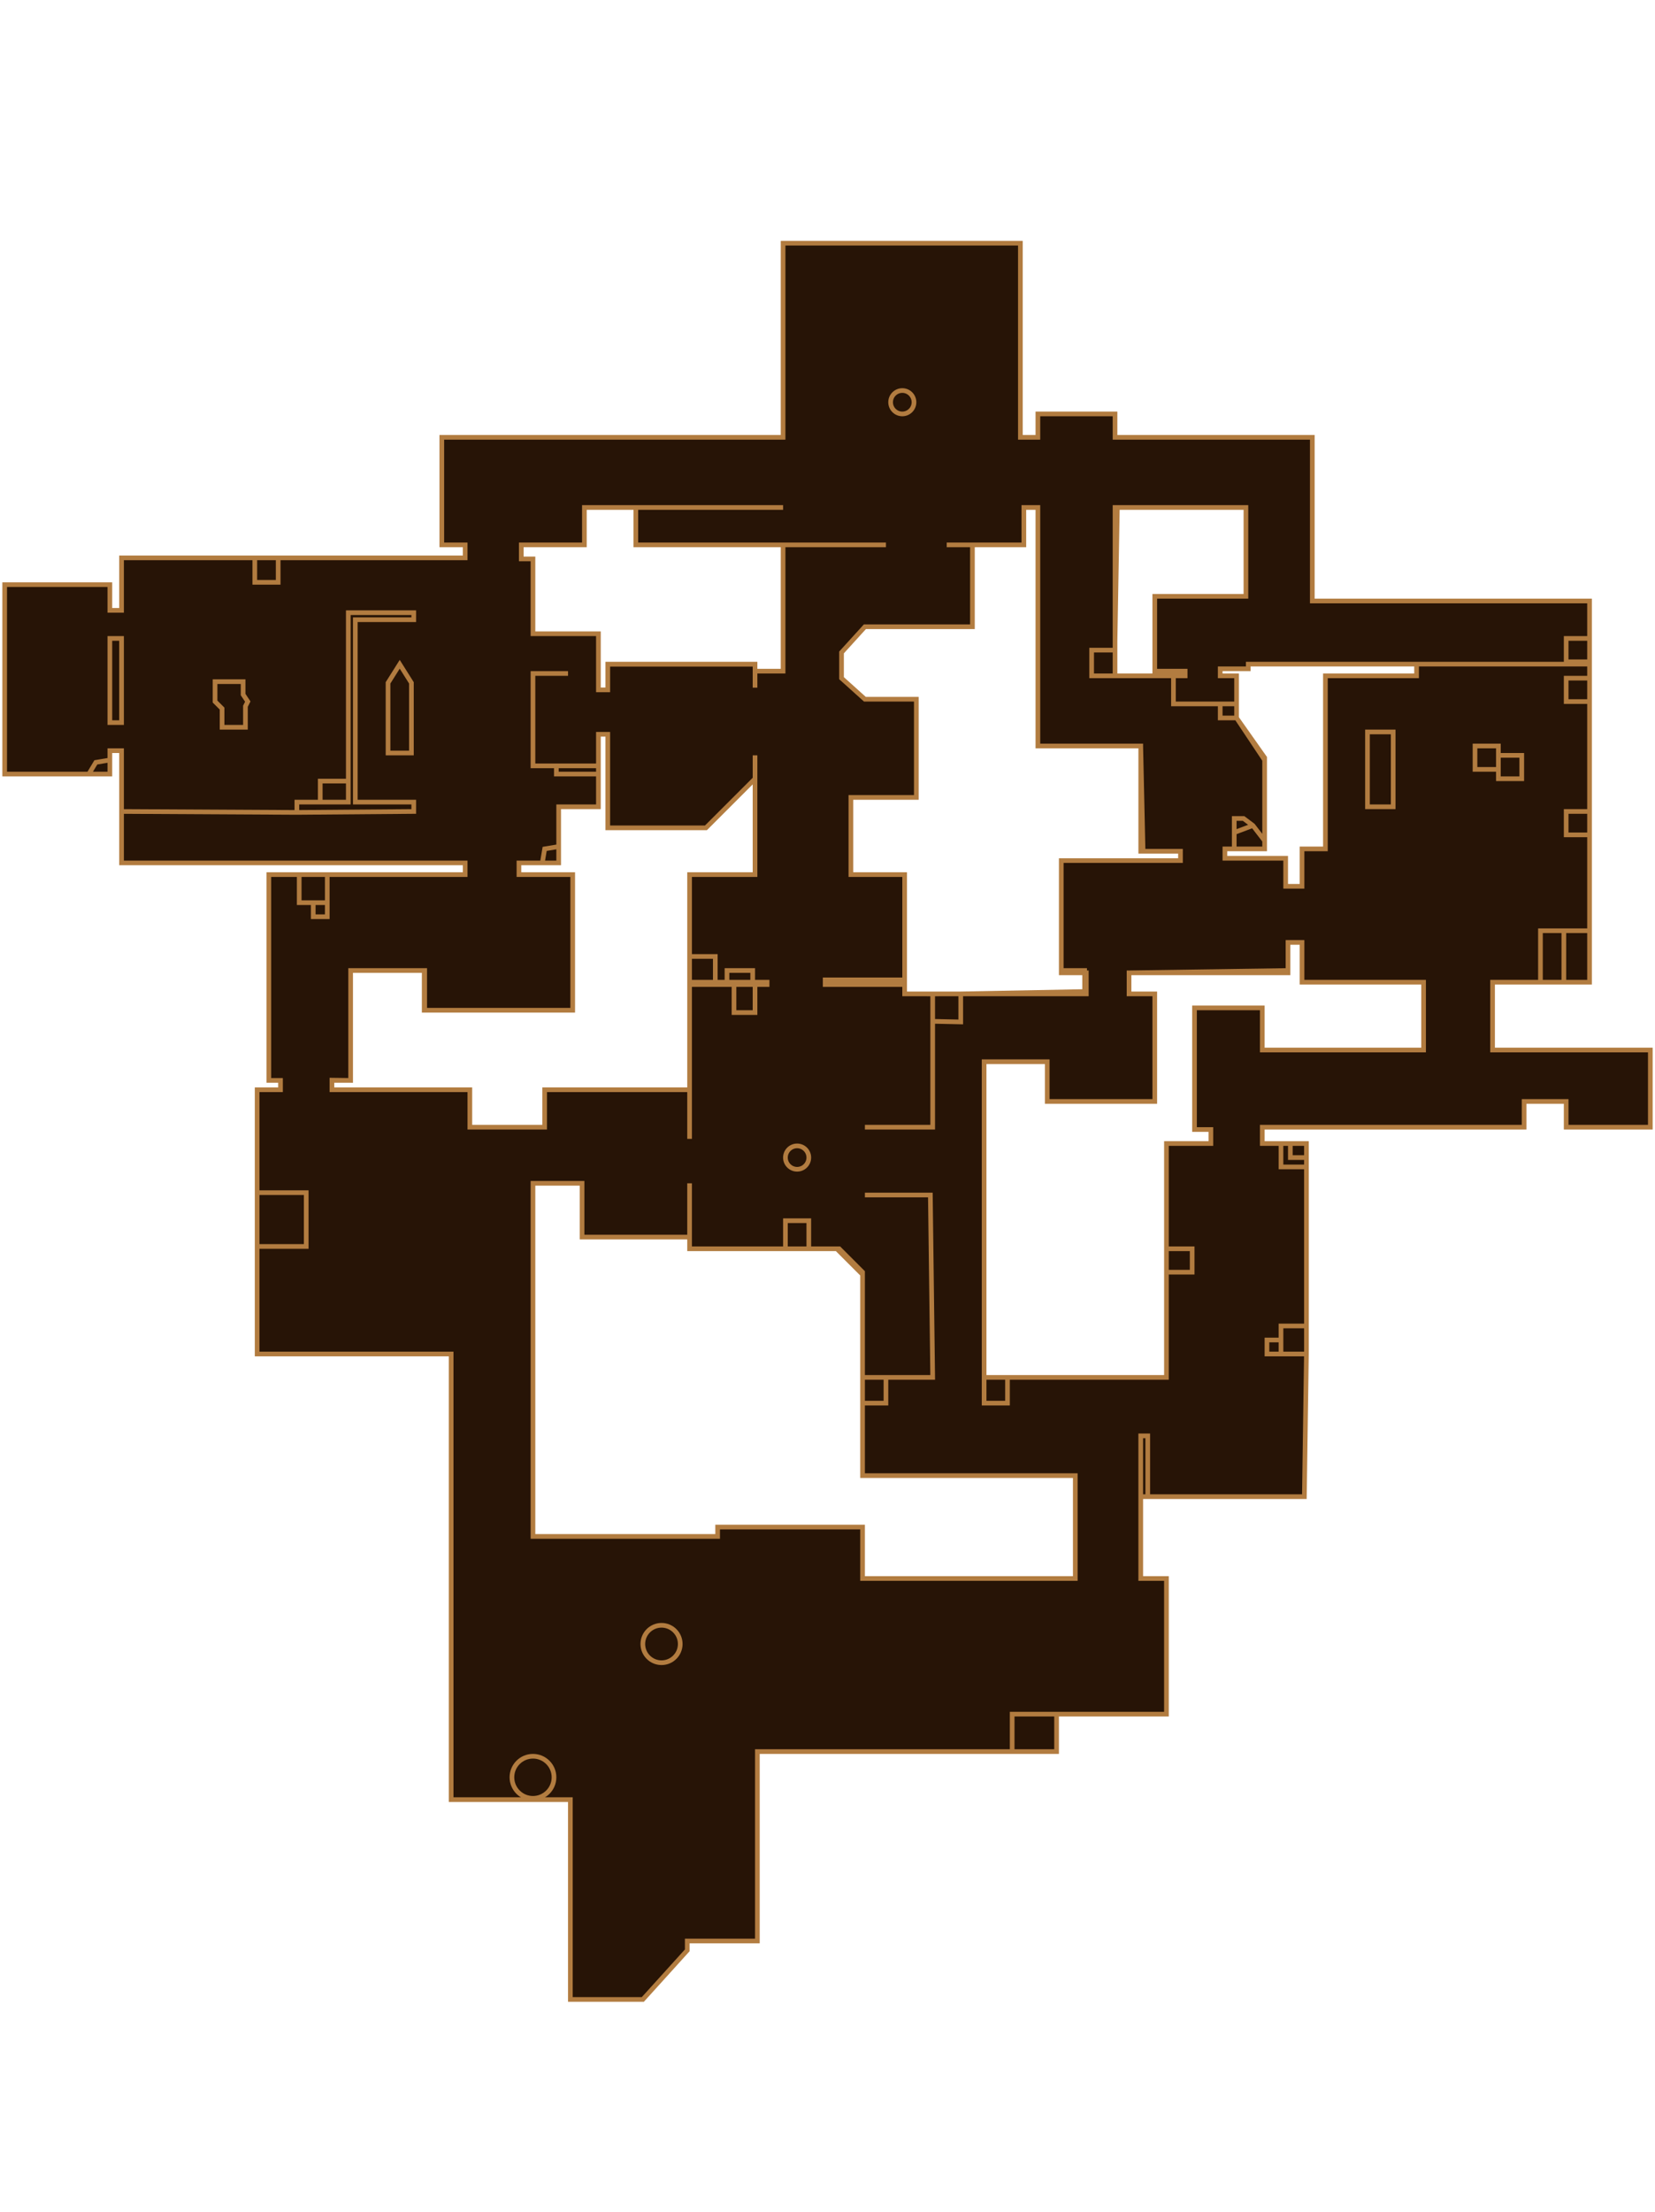 <svg width="354" height="473" viewBox="0 0 354 473" fill="none" xmlns="http://www.w3.org/2000/svg">
<path fill-rule="evenodd" clip-rule="evenodd" d="M60 231V233H55V255V266.5V289.5H96.5V384.774H122V427.5H137.5L147 417V415H162V374.5H216.5H226V366.5H249.5V337.5H244V320H245.5H279L279.442 289.5V283.5V249.5V247.5V244.5H276H274H270V241H326V235.5H335V241H353V224.5H319.256V210H329.5H334.5H340V199V178.5V173.5V150V145V142V141.5V136.5V128.5H280.699V93.5H238.5V88.5H222V93.5H218.257V52H167.5V93.5H94.5V116.5H99.5V119.271H59.5H54.5H26V130.5H23.5V125H1V165.5H19H23.5V162.5V160.5H26V171.5V173.5V184.5H99.5V187H70H64H57.5V231H60ZM238.5 108.5V144.5H253.5V143.5H247V127.5H266.5V108.5H238.5ZM278.5 181.5V189.5H275V183.5H262V181.5H270.5V162.5L264.5 153.5V144.5H261V143H267V142H303V144.5H283.5V181.5H278.5ZM71 230.945L71 233H100.5V241H116.5V233H147.5V210.5H164.081V210H147.5V187H161.5V166.5L151 177H130V157H128V172.5H119.5V184.5H111V187H122.5L122.5 216H90.844V207.5H75V231L71 230.945ZM114 253V328.5H153.5V326.5H184.5V337.5H230V315.5H184.5V272.5L179 267H147.5V264.5H124.5V253H114ZM210.5 294.5V227H224V235.5H247V212.5H241.5V208H275.5V201.5H278.5V210H304.5V224.5H270V215.5H255.5V241.5H259V244.5H249.5V294.5H210.5ZM193.5 210.5H176.5V209.5H193.5V187H182V170.5H196V149.5H185L180 145V139.5L185 134H208V116.5H219V108.5H222V159.5H244V182H252.5V184H227V208H232.361V212.5H193.5V210.5ZM125 116.5V108.5H136V116.5H167.5V143.5H161.5V142H130V147.5H128V135.5H114V119.5H111.5V116.5H125Z" fill="#271406"/>
<path d="M60 233V233.5H60.5V233H60ZM60 231H60.5V230.5H60V231ZM55 233V232.5H54.5V233H55ZM55 289.5H54.5V290H55V289.5ZM96.5 289.5H97V289H96.5V289.5ZM96.5 384.774H96V385.274H96.5V384.774ZM122 384.774H122.5V384.274H122V384.774ZM122 427.5H121.5V428H122V427.5ZM137.5 427.5V428H137.722L137.871 427.835L137.5 427.5ZM147 417L147.371 417.335L147.5 417.193V417H147ZM147 415V414.5H146.5V415H147ZM162 415V415.5H162.5V415H162ZM162 374.5V374H161.5V374.5H162ZM226 374.5V375H226.5V374.5H226ZM226 366.5V366H225.5V366.5H226ZM249.5 366.5V367H250V366.5H249.5ZM249.5 337.5H250V337H249.5V337.5ZM244 337.5H243.5V338H244V337.5ZM244 320V319.5H243.5V320H244ZM279 320V320.5H279.493L279.5 320.007L279 320ZM279.442 289.5L279.942 289.507V289.5H279.442ZM279.442 244.5H279.942V244H279.442V244.5ZM270 244.5H269.5V245H270V244.5ZM270 241V240.5H269.5V241H270ZM326 241V241.5H326.5V241H326ZM326 235.5V235H325.5V235.5H326ZM335 235.5H335.5V235H335V235.5ZM335 241H334.5V241.5H335V241ZM353 241V241.5H353.5V241H353ZM353 224.5H353.5V224H353V224.5ZM319.256 224.5H318.756V225H319.256V224.5ZM319.256 210V209.5H318.756V210H319.256ZM340 210V210.5H340.5V210H340ZM340 128.5H340.5V128H340V128.5ZM280.699 128.5H280.199V129H280.699V128.5ZM280.699 93.5H281.199V93H280.699V93.5ZM238.5 93.5H238V94H238.5V93.5ZM238.5 88.5H239V88H238.5V88.5ZM222 88.5V88H221.5V88.5H222ZM222 93.5V94H222.5V93.5H222ZM218.257 93.5H217.757V94H218.257V93.5ZM218.257 52H218.757V51.5H218.257V52ZM167.5 52V51.5H167V52H167.5ZM167.5 93.5V94H168V93.5H167.5ZM94.5 93.5V93H94V93.5H94.5ZM94.5 116.5H94V117H94.5V116.5ZM99.5 116.5H100V116H99.5V116.5ZM99.5 119.271V119.771H100V119.271H99.5ZM26 119.271V118.771H25.5V119.271H26ZM26 130.5V131H26.5V130.5H26ZM23.5 130.5H23V131H23.5V130.5ZM23.5 125H24V124.5H23.5V125ZM1 125V124.5H0.5V125H1ZM1 165.5H0.5V166H1V165.5ZM23.5 165.5V166H24V165.5H23.5ZM23.5 160.5V160H23V160.5H23.5ZM26 160.5H26.5V160H26V160.5ZM26 184.5H25.5V185H26V184.5ZM99.5 184.5H100V184H99.5V184.5ZM99.5 187V187.5H100V187H99.5ZM57.5 187V186.5H57V187H57.5ZM57.5 231H57V231.5H57.5V231ZM238.5 144.5H238V145H238.5V144.5ZM238.5 108.5V108H238V108.5H238.5ZM253.5 144.5V145H254V144.5H253.5ZM253.5 143.5H254V143H253.5V143.5ZM247 143.5H246.5V144H247V143.5ZM247 127.5V127H246.5V127.5H247ZM266.5 127.5V128H267V127.5H266.5ZM266.5 108.5H267V108H266.5V108.5ZM278.5 189.5V190H279V189.5H278.5ZM278.5 181.5V181H278V181.5H278.5ZM275 189.5H274.5V190H275V189.5ZM275 183.5H275.5V183H275V183.5ZM262 183.5H261.5V184H262V183.5ZM262 181.5V181H261.5V181.5H262ZM270.5 181.5V182H271V181.5H270.5ZM270.5 162.5H271V162.349L270.916 162.223L270.5 162.5ZM264.5 153.5H264V153.651L264.084 153.777L264.5 153.5ZM264.5 144.5H265V144H264.5V144.5ZM261 144.5H260.5V145H261V144.5ZM261 143V142.5H260.5V143H261ZM267 143V143.5H267.5V143H267ZM267 142V141.5H266.5V142H267ZM303 142H303.5V141.5H303V142ZM303 144.5V145H303.5V144.5H303ZM283.5 144.5V144H283V144.5H283.5ZM283.5 181.5V182H284V181.5H283.5ZM71 233L70.5 233L70.5 233.5H71V233ZM71 230.945L71.007 230.445L70.5 230.438L70.5 230.945L71 230.945ZM100.5 233H101V232.5H100.5V233ZM100.5 241H100V241.5H100.5V241ZM116.5 241V241.5H117V241H116.5ZM116.5 233V232.5H116V233H116.5ZM147.5 233V233.5H148V233H147.5ZM147.5 210.5V210H147V210.5H147.5ZM164.081 210.5V211H164.581V210.5H164.081ZM164.081 210H164.581V209.5H164.081V210ZM147.5 210H147V210.5H147.5V210ZM147.5 187V186.5H147V187H147.5ZM161.5 187V187.5H162V187H161.5ZM161.5 166.5H162V165.293L161.146 166.146L161.5 166.5ZM151 177V177.5H151.207L151.354 177.354L151 177ZM130 177H129.5V177.5H130V177ZM130 157H130.5V156.5H130V157ZM128 157V156.5H127.5V157H128ZM128 172.5V173H128.5V172.5H128ZM119.5 172.5V172H119V172.5H119.5ZM119.5 184.5V185H120V184.5H119.5ZM111 184.5V184H110.5V184.5H111ZM111 187H110.5V187.5H111V187ZM122.5 187L123 187L123 186.5H122.5V187ZM122.5 216V216.5H123L123 216L122.5 216ZM90.844 216H90.344V216.5H90.844V216ZM90.844 207.5H91.344V207H90.844V207.5ZM75 207.5V207H74.5V207.5H75ZM75 231L74.993 231.5L75.5 231.507V231H75ZM114 328.5H113.5V329H114V328.5ZM114 253V252.5H113.5V253H114ZM153.5 328.5V329H154V328.5H153.5ZM153.5 326.5V326H153V326.5H153.5ZM184.5 326.5H185V326H184.5V326.5ZM184.5 337.5H184V338H184.5V337.5ZM230 337.5V338H230.5V337.5H230ZM230 315.5H230.5V315H230V315.5ZM184.5 315.5H184V316H184.5V315.5ZM184.5 272.5H185V272.293L184.854 272.146L184.5 272.5ZM179 267L179.354 266.646L179.207 266.5H179V267ZM147.5 267H147V267.5H147.5V267ZM147.5 264.5H148V264H147.5V264.5ZM124.5 264.5H124V265H124.5V264.5ZM124.5 253H125V252.5H124.5V253ZM210.5 227V226.5H210V227H210.5ZM210.5 294.5H210V295H210.5V294.5ZM224 227H224.5V226.5H224V227ZM224 235.5H223.5V236H224V235.5ZM247 235.5V236H247.5V235.5H247ZM247 212.5H247.5V212H247V212.5ZM241.5 212.5H241V213H241.5V212.5ZM241.5 208V207.5H241V208H241.5ZM275.5 208V208.5H276V208H275.5ZM275.5 201.5V201H275V201.5H275.5ZM278.5 201.5H279V201H278.5V201.5ZM278.5 210H278V210.5H278.5V210ZM304.5 210H305V209.5H304.5V210ZM304.5 224.5V225H305V224.5H304.5ZM270 224.5H269.5V225H270V224.5ZM270 215.5H270.5V215H270V215.5ZM255.5 215.5V215H255V215.5H255.5ZM255.5 241.5H255V242H255.5V241.5ZM259 241.5H259.5V241H259V241.5ZM259 244.5V245H259.5V244.5H259ZM249.5 244.5V244H249V244.5H249.5ZM249.5 294.5V295H250V294.5H249.5ZM176.5 210.5H176V211H176.5V210.5ZM193.5 210.5H194V210H193.5V210.5ZM176.5 209.5V209H176V209.5H176.5ZM193.5 209.5V210H194V209.5H193.5ZM193.5 187H194V186.5H193.5V187ZM182 187H181.5V187.5H182V187ZM182 170.5V170H181.5V170.5H182ZM196 170.5V171H196.5V170.5H196ZM196 149.5H196.5V149H196V149.5ZM185 149.5L184.666 149.872L184.808 150H185V149.5ZM180 145H179.5V145.223L179.666 145.372L180 145ZM180 139.5L179.63 139.164L179.5 139.307V139.5H180ZM185 134V133.5H184.779L184.63 133.664L185 134ZM208 134V134.5H208.5V134H208ZM208 116.5V116H207.5V116.5H208ZM219 116.5V117H219.5V116.5H219ZM219 108.5V108H218.5V108.5H219ZM222 108.5H222.5V108H222V108.5ZM222 159.5H221.5V160H222V159.5ZM244 159.5H244.5V159H244V159.5ZM244 182H243.5V182.5H244V182ZM252.5 182H253V181.5H252.5V182ZM252.5 184V184.5H253V184H252.5ZM227 184V183.5H226.5V184H227ZM227 208H226.5V208.5H227V208ZM232.361 208H232.861V207.5H232.361V208ZM232.361 212.5V213H232.861V212.5H232.361ZM193.5 212.5H193V213H193.5V212.5ZM125 108.5V108H124.5V108.5H125ZM125 116.5V117H125.5V116.5H125ZM136 108.5H136.5V108H136V108.5ZM136 116.5H135.5V117H136V116.5ZM167.5 116.5H168V116H167.5V116.5ZM167.5 143.5V144H168V143.5H167.5ZM161.5 143.5H161V144H161.5V143.5ZM161.5 142H162V141.5H161.5V142ZM130 142V141.5H129.5V142H130ZM130 147.5V148H130.5V147.5H130ZM128 147.5H127.5V148H128V147.5ZM128 135.5H128.5V135H128V135.5ZM114 135.5H113.5V136H114V135.5ZM114 119.5H114.5V119H114V119.5ZM111.5 119.5H111V120H111.5V119.5ZM111.5 116.5V116H111V116.5H111.5ZM184.5 337.5H184V338H184.5V337.5ZM184.5 326.5H185V326H184.5V326.5ZM153.5 326.5V326H153V326.5H153.5ZM153.5 328.5V329H154V328.5H153.5ZM114 328.5H113.5V329H114V328.5ZM114 253V252.5H113.5V253H114ZM124.5 253H125V252.5H124.5V253ZM124.5 264.5H124V265H124.5V264.5ZM179.5 267L179.854 266.646L179.707 266.5H179.5V267ZM184.5 272H185V271.793L184.854 271.646L184.5 272ZM184.5 315.5H184V316H184.5V315.5ZM230 315.5H230.5V315H230V315.5ZM230 337.5V338H230.5V337.5H230ZM244 307V306.5H243.5V307H244ZM245.5 307H246V306.5H245.5V307ZM65.5 255H66V254.5H65.5V255ZM65.5 266.5V267H66V266.5H65.5ZM147.5 267H147V267.5H147.5V267ZM168 261V260.5H167.5V261H168ZM173 261H173.5V260.5H173V261ZM199.5 294.5V295H200.006L200 294.494L199.5 294.5ZM199 255.5L199.5 255.494L199.494 255H199V255.5ZM199.5 241V241.5H200V241H199.5ZM232 212L232.009 212.5L232.5 212.491V212H232ZM232 207.5H232.5V207H232V207.5ZM227 207.5H226.5V208H227V207.5ZM227 184V183.5H226.5V184H227ZM252.5 184V184.5H253V184H252.5ZM252.5 182H253V181.5H252.5V182ZM244.5 182L244 182.011L244.011 182.5H244.5V182ZM244 159.5L244.5 159.489L244.489 159H244V159.5ZM222 159.5H221.5V160H222V159.5ZM222 108.5H222.5V108H222V108.5ZM219 108.5V108H218.5V108.5H219ZM219 116.5V117H219.5V116.5H219ZM208 134V134.5H208.5V134H208ZM185 134V133.5H184.779L184.63 133.664L185 134ZM180 139.5L179.63 139.164L179.5 139.307V139.5H180ZM180 145H179.5V145.223L179.666 145.372L180 145ZM185 149.5L184.666 149.872L184.808 150H185V149.5ZM196 149.5H196.5V149H196V149.5ZM196 170.5V171H196.5V170.5H196ZM182 170.5V170H181.5V170.5H182ZM182 187H181.5V187.5H182V187ZM193.5 187H194V186.5H193.5V187ZM193.5 209.5V210H194V209.5H193.5ZM176.5 209.5V209H176V209.5H176.5ZM176.5 210.5H176V211H176.5V210.5ZM193.5 210.5H194V210H193.5V210.5ZM193.5 212.5H193V212.999L193.499 213L193.5 212.5ZM136 116.5H135.5V117H136V116.5ZM125 108.5V108H124.5V108.5H125ZM125 116.5V117H125.5V116.5H125ZM111.5 116.5V116H111V116.5H111.5ZM111.5 119.5H111V120H111.5V119.5ZM114 119.5H114.5V119H114V119.5ZM114 135.5H113.5V136H114V135.5ZM128 135.5H128.5V135H128V135.5ZM128 147.5H127.5V148H128V147.5ZM130 147.5V148H130.5V147.5H130ZM130 142.028V141.528H129.5V142.028H130ZM161.5 142.028H162V141.528H161.5V142.028ZM114 144V143.5H113.5V144H114ZM114 163.75H113.5V164.25H114V163.75ZM128 157V156.5H127.5V157H128ZM130 157H130.5V156.5H130V157ZM130 177H129.5V177.5H130V177ZM151 177V177.5H151.207L151.354 177.354L151 177ZM161.5 187V187.5H162V187H161.5ZM147.5 187V186.5H147V187H147.5ZM147.5 233H148V232.5H147.5V233ZM116.5 233V232.5H116V233H116.5ZM116.5 241V241.5H117V241H116.5ZM100.5 241H100V241.5H100.5V241ZM100.5 233H101V232.5H100.5V233ZM71 233H70.5V233.5H71V233ZM71 231V230.5H70.5V231H71ZM75 231V231.5H75.5V231H75ZM75 207.5V207H74.5V207.5H75ZM90.735 207.5H91.235V207H90.735V207.5ZM90.735 216H90.235V216.5H90.735V216ZM122.5 216V216.5H123V216H122.5ZM122.5 187H123V186.5H122.5V187ZM111 187H110.5V187.5H111V187ZM111 184.5V184H110.5V184.5H111ZM119.5 172.5V172H119V172.5H119.5ZM128 172.5V173H128.5V172.5H128ZM249.5 244.5V244H249V244.5H249.5ZM259 244.5V245H259.5V244.5H259ZM259 241.5H259.5V241H259V241.5ZM255.5 241.5H255V242H255.5V241.5ZM255.5 215.5V215H255V215.5H255.5ZM270 215.5H270.5V215H270V215.5ZM304.5 224.5V225H305V224.5H304.5ZM304.5 210H305V209.5H304.5V210ZM278.5 210H278V210.5H278.5V210ZM278.5 201.5H279V201H278.5V201.5ZM275.5 201.5V201H275V201.5H275.5ZM275.5 207.5L275.507 208L276 207.993V207.5H275.5ZM241.5 208L241.493 207.5L241 207.507V208H241.5ZM241.5 212.5H241V213H241.5V212.5ZM247 212.5H247.5V212H247V212.5ZM247 235.5V236H247.5V235.5H247ZM224 235.5H223.5V236H224V235.5ZM224 227H224.5V226.5H224V227ZM210.5 227V226.5H210V227H210.5ZM26 136.5H26.5V136H26V136.5ZM23.5 136.5V136H23V136.5H23.5ZM23.5 154.5H23V155H23.5V154.5ZM26 154.5V155H26.5V154.5H26ZM46 145.74V145.24H45.5V145.74H46ZM52 145.74H52.5V145.24H52V145.74ZM52.5 151L52.053 150.776L52 150.882V151H52.5ZM52.5 155.5V156H53V155.5H52.5ZM47.5 155.5H47V156H47.5V155.5ZM47.5 151.5H48V151.293L47.854 151.146L47.5 151.5ZM46 150H45.5V150.207L45.646 150.354L46 150ZM88.5 171.5H89V171H88.5V171.5ZM88.5 173.5L88.504 174L89 173.996V173.5H88.5ZM76 132.5V132H75.5V132.5H76ZM88.5 132.5V133H89V132.5H88.5ZM76 171.5H75.5V172H76V171.5ZM88 161V161.5H88.5V161H88ZM88 146H88.5V145.856L88.423 145.734L88 146ZM85.5 142.028L85.923 141.762L85.5 141.09L85.077 141.762L85.5 142.028ZM83 146L82.577 145.734L82.5 145.856V146H83ZM83 161H82.5V161.5H83V161ZM119 165.5H118.5V166H119V165.5ZM64 193H63.5V193.5H64V193ZM70 196V196.5H70.5V196H70ZM189.5 300V300.5H190V300H189.5ZM210.5 300H210V300.5H210.5V300ZM215.5 300V300.5H216V300H215.5ZM249.5 294.5V295H250V294.5H249.5ZM274 283.5V283H273.5V283.5H274ZM216.5 366.5V366H216V366.5H216.5ZM335 145V144.5H334.5V145H335ZM335 150H334.5V150.5H335V150ZM335 136.5V136H334.5V136.5H335ZM335 141.5H334.5V142H335V141.5ZM335 173.5V173H334.5V173.5H335ZM335 178.5H334.5V179H335V178.5ZM329.5 199V198.5H329V199H329.5ZM315.5 159.5V159H315V159.5H315.5ZM315.5 164.5H315V165H315.5V164.5ZM320.5 159.5H321V159H320.5V159.5ZM325.5 161.5H326V161H325.5V161.5ZM325.5 166.5V167H326V166.5H325.5ZM320.5 166.5H320V167H320.5V166.5ZM292.5 156.5V156H292V156.5H292.5ZM298 156.5H298.5V156H298V156.5ZM298 172.5V173H298.5V172.5H298ZM292.5 172.5H292V173H292.5V172.5ZM205.5 218.5L205.489 219L206 219.011V218.5H205.5ZM251 150.5H250.5V151H251V150.5ZM261 153.5H260.5V154H261V153.5ZM119.5 184.5V185H120V184.5H119.5ZM116.5 181.5L116.418 181.007L116.066 181.066L116.007 181.418L116.5 181.5ZM20.5 163L20.418 162.507L20.19 162.545L20.071 162.743L20.5 163ZM268 176.5L268.396 176.195L268.355 176.141L268.3 176.1L268 176.5ZM264 175V174.5H263.5V175H264ZM266 175L266.3 174.6L266.167 174.5H266V175ZM275 189.5H274.5V190H275V189.5ZM275 183.5H275.5V183H275V183.5ZM262 183.5H261.5V184H262V183.5ZM262 181.5V181H261.5V181.5H262ZM270.5 181.5V182H271V181.5H270.5ZM270.5 162H271V161.841L270.908 161.712L270.5 162ZM264.5 144.5H265V144H264.5V144.5ZM261 144.5H260.5V145H261V144.5ZM261 143V142.5H260.5V143H261ZM267 143V143.5H267.5V143H267ZM267 142V141.5H266.5V142H267ZM303 144.5V145H303.5V144.5H303ZM283.5 144.5V144H283V144.5H283.5ZM283.5 181.5V182H284V181.5H283.5ZM278.5 181.5V181H278V181.5H278.5ZM278.5 189.5V190H279V189.5H278.5ZM253.5 144.5V145H254V144.5H253.5ZM239 108.5V108H238.509L238.5 108.491L239 108.5ZM266.5 108.5H267V108H266.5V108.5ZM266.5 127.5V128H267V127.5H266.5ZM247 127.5V127H246.5V127.5H247ZM247 143.5H246.5V144H247V143.5ZM253.5 143.5H254V143H253.5V143.5ZM255 267H255.5V266.5H255V267ZM255 272V272.5H255.5V272H255ZM270 224.5H269.5V225H270V224.5ZM153 204.5H153.5V204H153V204.5ZM153 210.5H152.5V211H153V210.5ZM155.5 207.5V207H155V207.5H155.5ZM161 207.5H161.5V207H161V207.5ZM161.5 216.5V217H162V216.5H161.5ZM157 216.5H156.5V217H157V216.5ZM167.5 143.5V144H168V143.5H167.5ZM54.5 124.5H54V125H54.5V124.5ZM59.5 124.5V125H60V124.5H59.5ZM74.5 171.5V172H75V171.5H74.5ZM68.5 167V166.5H68V167H68.5ZM74.5 131V130.5H74V131H74.5ZM63.5 171.5V171H63V171.5H63.5ZM63.5 173.7L63.497 174.2L63.504 174.2L63.5 173.7ZM52 148.5H51.5V148.651L51.584 148.777L52 148.5ZM53 150L53.447 150.224L53.577 149.964L53.416 149.723L53 150ZM67 196H66.5V196.5H67V196ZM271 289.5H270.5V290H271V289.5ZM271 286.5V286H270.5V286.5H271ZM274 249.5H273.5V250H274V249.5ZM276 247.5H275.5V248H276V247.5ZM233.5 139V138.5H233V139H233.5ZM233.5 144.5H233V145H233.5V144.5ZM88.5 131H89V130.5H88.5V131ZM60.5 233V231H59.5V233H60.5ZM55 233.5H60V232.5H55V233.5ZM55.5 255V233H54.5V255H55.5ZM55.5 266.5V255H54.5V266.5H55.5ZM55.5 289.5V266.5H54.5V289.5H55.5ZM96.5 289H55V290H96.5V289ZM97 384.774V289.5H96V384.774H97ZM122 384.274H96.5V385.274H122V384.274ZM122.5 427.5V384.774H121.5V427.5H122.5ZM137.5 427H122V428H137.5V427ZM146.629 416.665L137.129 427.165L137.871 427.835L147.371 417.335L146.629 416.665ZM146.5 415V417H147.5V415H146.5ZM162 414.5H147V415.5H162V414.5ZM161.5 374.5V415H162.5V374.5H161.5ZM216.5 374H162V375H216.5V374ZM226 374H216.5V375H226V374ZM225.5 366.5V374.5H226.5V366.5H225.5ZM249.5 366H226V367H249.5V366ZM249 337.5V366.5H250V337.5H249ZM244 338H249.5V337H244V338ZM243.5 320V337.5H244.5V320H243.5ZM245.5 319.5H244V320.5H245.5V319.5ZM279 319.5H245.5V320.5H279V319.5ZM278.942 289.493L278.5 319.993L279.5 320.007L279.942 289.507L278.942 289.493ZM278.942 283.5V289.5H279.942V283.5H278.942ZM278.942 249.5V283.5H279.942V249.5H278.942ZM278.942 247.5V249.5H279.942V247.5H278.942ZM278.942 244.5V247.5H279.942V244.5H278.942ZM276 245H279.442V244H276V245ZM274 245H276V244H274V245ZM270 245H274V244H270V245ZM269.5 241V244.5H270.5V241H269.5ZM326 240.5H270V241.5H326V240.5ZM325.5 235.5V241H326.5V235.5H325.5ZM335 235H326V236H335V235ZM335.5 241V235.5H334.5V241H335.5ZM353 240.5H335V241.5H353V240.5ZM352.5 224.5V241H353.5V224.5H352.5ZM319.256 225H353V224H319.256V225ZM318.756 210V224.5H319.756V210H318.756ZM329.5 209.5H319.256V210.5H329.5V209.5ZM334.5 209.5H329.5V210.5H334.5V209.5ZM340 209.5H334.5V210.5H340V209.5ZM339.5 199V210H340.5V199H339.5ZM339.5 178.5V199H340.5V178.5H339.5ZM339.5 173.5V178.5H340.5V173.5H339.5ZM339.5 150V173.5H340.5V150H339.5ZM339.5 145V150H340.5V145H339.5ZM339.5 142V145H340.5V142H339.5ZM339.5 141.5V142H340.5V141.5H339.5ZM339.5 136.5V141.5H340.5V136.5H339.5ZM339.5 128.5V136.5H340.5V128.5H339.5ZM280.699 129H340V128H280.699V129ZM280.199 93.5V128.5H281.199V93.5H280.199ZM238.5 94H280.699V93H238.5V94ZM238 88.5V93.5H239V88.5H238ZM222 89H238.5V88H222V89ZM222.5 93.5V88.5H221.5V93.5H222.5ZM218.257 94H222V93H218.257V94ZM217.757 52V93.5H218.757V52H217.757ZM167.5 52.5H218.257V51.5H167.5V52.5ZM168 93.5V52H167V93.5H168ZM94.5 94H167.5V93H94.5V94ZM95 116.5V93.5H94V116.5H95ZM99.5 116H94.5V117H99.5V116ZM100 119.271V116.5H99V119.271H100ZM59.5 119.771H99.5V118.771H59.5V119.771ZM54.5 119.771H59.5V118.771H54.5V119.771ZM26 119.771H54.5V118.771H26V119.771ZM26.5 130.5V119.271H25.5V130.5H26.5ZM23.5 131H26V130H23.5V131ZM23 125V130.5H24V125H23ZM1 125.5H23.5V124.5H1V125.5ZM1.5 165.5V125H0.5V165.5H1.5ZM19 165H1V166H19V165ZM23.5 165H19V166H23.5V165ZM23 162.5V165.5H24V162.5H23ZM23 160.5V162.5H24V160.5H23ZM26 160H23.5V161H26V160ZM26.5 171.5V160.5H25.5V171.5H26.5ZM26.5 173.5V171.5H25.5V173.5H26.5ZM26.5 184.5V173.5H25.5V184.5H26.5ZM99.5 184H26V185H99.5V184ZM100 187V184.5H99V187H100ZM70 187.5H99.5V186.5H70V187.5ZM64 187.5H70V186.5H64V187.5ZM57.5 187.5H64V186.5H57.5V187.5ZM58 231V187H57V231H58ZM60 230.5H57.5V231.5H60V230.5ZM239 144.5V108.5H238V144.5H239ZM253.5 144H238.5V145H253.5V144ZM253 143.5V144.5H254V143.5H253ZM247 144H253.5V143H247V144ZM246.5 127.5V143.5H247.5V127.5H246.5ZM266.5 127H247V128H266.5V127ZM266 108.5V127.5H267V108.5H266ZM238.5 109H266.5V108H238.5V109ZM279 189.5V181.5H278V189.5H279ZM275 190H278.5V189H275V190ZM274.5 183.5V189.5H275.5V183.5H274.5ZM262 184H275V183H262V184ZM261.5 181.5V183.5H262.5V181.5H261.5ZM270.5 181H262V182H270.5V181ZM270 162.5V181.5H271V162.5H270ZM264.084 153.777L270.084 162.777L270.916 162.223L264.916 153.223L264.084 153.777ZM264 144.5V153.5H265V144.5H264ZM261 145H264.5V144H261V145ZM260.5 143V144.5H261.5V143H260.5ZM267 142.5H261V143.5H267V142.5ZM266.5 142V143H267.5V142H266.5ZM303 141.5H267V142.5H303V141.5ZM303.5 144.5V142H302.5V144.5H303.5ZM283.5 145H303V144H283.5V145ZM284 181.5V144.5H283V181.5H284ZM278.5 182H283.5V181H278.5V182ZM71.5 233L71.5 230.945L70.5 230.945L70.5 233L71.5 233ZM100.5 232.5H71V233.5H100.5V232.5ZM101 241V233H100V241H101ZM116.5 240.5H100.5V241.5H116.5V240.5ZM116 233V241H117V233H116ZM147.5 232.5H116.5V233.5H147.5V232.5ZM147 210.5V233H148V210.5H147ZM164.081 210H147.5V211H164.081V210ZM163.581 210V210.5H164.581V210H163.581ZM147.5 210.5H164.081V209.5H147.5V210.5ZM147 187V210H148V187H147ZM161.5 186.5H147.5V187.5H161.5V186.5ZM161 166.5V187H162V166.5H161ZM151.354 177.354L161.854 166.854L161.146 166.146L150.646 176.646L151.354 177.354ZM130 177.5H151V176.5H130V177.5ZM129.5 157V177H130.5V157H129.5ZM128 157.5H130V156.5H128V157.5ZM128.5 172.5V157H127.5V172.5H128.5ZM119.5 173H128V172H119.5V173ZM120 184.5V172.5H119V184.5H120ZM111 185H119.5V184H111V185ZM111.5 187V184.5H110.5V187H111.5ZM122.5 186.5H111V187.5H122.5V186.5ZM123 216L123 187L122 187L122 216L123 216ZM90.844 216.5H122.5V215.5H90.844V216.5ZM90.344 207.5V216H91.344V207.5H90.344ZM75 208H90.844V207H75V208ZM75.5 231V207.5H74.5V231H75.5ZM70.993 231.445L74.993 231.5L75.007 230.5L71.007 230.445L70.993 231.445ZM114.5 328.5V253H113.5V328.5H114.5ZM153.5 328H114V329H153.5V328ZM153 326.5V328.5H154V326.5H153ZM184.5 326H153.5V327H184.5V326ZM185 337.5V326.5H184V337.5H185ZM230 337H184.5V338H230V337ZM229.5 315.5V337.5H230.5V315.5H229.5ZM184.5 316H230V315H184.5V316ZM184 272.5V315.5H185V272.5H184ZM178.646 267.354L184.146 272.854L184.854 272.146L179.354 266.646L178.646 267.354ZM147.5 267.5H179V266.5H147.5V267.5ZM147 264.5V267H148V264.5H147ZM124.5 265H147.5V264H124.5V265ZM124 253V264.5H125V253H124ZM114 253.5H124.5V252.5H114V253.5ZM210 227V294.5H211V227H210ZM224 226.5H210.5V227.5H224V226.5ZM224.5 235.5V227H223.5V235.5H224.5ZM247 235H224V236H247V235ZM246.5 212.5V235.5H247.5V212.5H246.5ZM241.5 213H247V212H241.5V213ZM241 208V212.5H242V208H241ZM275.5 207.5H241.5V208.5H275.5V207.5ZM275 201.5V208H276V201.5H275ZM278.5 201H275.5V202H278.5V201ZM279 210V201.5H278V210H279ZM304.5 209.5H278.5V210.5H304.5V209.5ZM305 224.5V210H304V224.5H305ZM270 225H304.5V224H270V225ZM269.5 215.5V224.5H270.5V215.5H269.5ZM255.5 216H270V215H255.5V216ZM256 241.5V215.5H255V241.5H256ZM259 241H255.5V242H259V241ZM259.5 244.5V241.5H258.5V244.5H259.5ZM249.5 245H259V244H249.5V245ZM250 294.5V244.5H249V294.5H250ZM210.5 295H249.5V294H210.5V295ZM176.5 211H193.5V210H176.5V211ZM176 209.5V210.5H177V209.5H176ZM193.5 209H176.5V210H193.5V209ZM193 187V209.5H194V187H193ZM182 187.5H193.5V186.5H182V187.5ZM181.5 170.5V187H182.5V170.5H181.5ZM196 170H182V171H196V170ZM195.5 149.5V170.5H196.5V149.5H195.5ZM185 150H196V149H185V150ZM179.666 145.372L184.666 149.872L185.334 149.128L180.334 144.628L179.666 145.372ZM179.5 139.5V145H180.5V139.5H179.5ZM184.63 133.664L179.63 139.164L180.37 139.836L185.37 134.336L184.63 133.664ZM208 133.5H185V134.5H208V133.5ZM207.5 116.5V134H208.5V116.5H207.5ZM219 116H208V117H219V116ZM218.5 108.5V116.5H219.5V108.5H218.5ZM222 108H219V109H222V108ZM222.5 159.5V108.5H221.5V159.5H222.5ZM244 159H222V160H244V159ZM244.5 182V159.5H243.5V182H244.5ZM252.5 181.5H244V182.5H252.5V181.5ZM253 184V182H252V184H253ZM227 184.5H252.5V183.5H227V184.5ZM227.5 208V184H226.5V208H227.5ZM232.361 207.5H227V208.5H232.361V207.5ZM232.861 212.5V208H231.861V212.5H232.861ZM193.5 213H232.361V212H193.5V213ZM193 210.5V212.5H194V210.5H193ZM124.5 108.5V116.5H125.5V108.5H124.5ZM136 108H125V109H136V108ZM136.5 116.5V108.5H135.5V116.5H136.5ZM167.5 116H136V117H167.5V116ZM168 143.5V116.5H167V143.5H168ZM161.5 144H167.5V143H161.5V144ZM161 142V143.5H162V142H161ZM130 142.5H161.5V141.5H130V142.5ZM130.5 147.5V142H129.5V147.5H130.5ZM128 148H130V147H128V148ZM127.5 135.5V147.5H128.5V135.5H127.5ZM114 136H128V135H114V136ZM113.5 119.5V135.5H114.5V119.5H113.5ZM111.5 120H114V119H111.5V120ZM111 116.5V119.5H112V116.5H111ZM125 116H111.5V117H125V116ZM185 337.5V326.5H184V337.5H185ZM184.5 326H153.5V327H184.5V326ZM153 326.5V328.5H154V326.5H153ZM153.5 328H114V329H153.5V328ZM114.5 328.5V253H113.5V328.5H114.5ZM114 253.5H124.5V252.5H114V253.5ZM124 253V264.5H125V253H124ZM124.5 265H147.5V264H124.5V265ZM148 264.5V253H147V264.5H148ZM179.146 267.354L184.146 272.354L184.854 271.646L179.854 266.646L179.146 267.354ZM184.5 316H230V315H184.5V316ZM229.5 315.5V337.5H230.5V315.5H229.5ZM230 337H184.5V338H230V337ZM244.5 320V307H243.5V320H244.5ZM244 307.5H245.5V306.5H244V307.5ZM245 307V320H246V307H245ZM55 255.5H65.5V254.5H55V255.5ZM65 255V266.5H66V255H65ZM65.5 266H55V267H65.5V266ZM147.5 267.5H168V266.5H147.5V267.5ZM168.5 267V261H167.5V267H168.5ZM168 261.5H173V260.5H168V261.5ZM168 267.5H173V266.5H168V267.5ZM173 267.5H179.5V266.5H173V267.5ZM172.5 261V267H173.5V261H172.5ZM184 272V294.5H185V272H184ZM184.5 295H189.5V294H184.5V295ZM189.5 295H199.5V294H189.5V295ZM200 294.494L199.5 255.494L198.5 255.506L199 294.506L200 294.494ZM199 255H185V256H199V255ZM185 241.5H199.5V240.5H185V241.5ZM232.5 212V207.5H231.5V212H232.5ZM232 207H227V208H232V207ZM227.5 207.5V184H226.5V207.5H227.5ZM227 184.5H252.5V183.5H227V184.5ZM253 184V182H252V184H253ZM252.5 181.5H244.5V182.5H252.5V181.5ZM245 181.989L244.5 159.489L243.5 159.511L244 182.011L245 181.989ZM244 159H222V160H244V159ZM222.5 159.5V108.5H221.5V159.5H222.5ZM222 108H219V109H222V108ZM218.5 108.5V116.5H219.5V108.5H218.5ZM202.5 117H208V116H202.5V117ZM207.5 116.5V134H208.5V116.5H207.5ZM208 133.5H185V134.5H208V133.5ZM184.63 133.664L179.63 139.164L180.37 139.836L185.37 134.336L184.63 133.664ZM179.5 139.5V145H180.5V139.5H179.5ZM179.666 145.372L184.666 149.872L185.334 149.128L180.334 144.628L179.666 145.372ZM185 150H196V149H185V150ZM195.5 149.5V170.5H196.5V149.5H195.5ZM196 170H182V171H196V170ZM181.5 170.5V187H182.5V170.5H181.5ZM182 187.5H193.5V186.5H182V187.5ZM193 187V209.5H194V187H193ZM193.5 209H176.5V210H193.5V209ZM176 209.5V210.5H177V209.5H176ZM176.5 211H193.5V210H176.5V211ZM193 210.5V212.5H194V210.5H193ZM193.499 213L199.499 213.011L199.501 212.011L193.501 212L193.499 213ZM136.5 116.5V108.5H135.5V116.5H136.5ZM136 109H167.5V108H136V109ZM136 108H125V109H136V108ZM124.5 108.5V116.5H125.5V108.5H124.5ZM125 116H111.5V117H125V116ZM111 116.5V119.5H112V116.5H111ZM111.5 120H114V119H111.5V120ZM113.5 119.5V135.5H114.5V119.5H113.5ZM114 136H128V135H114V136ZM127.5 135.5V147.5H128.5V135.5H127.5ZM128 148H130V147H128V148ZM130.5 147.5V142.028H129.5V147.5H130.5ZM130 142.528H161.5V141.528H130V142.528ZM121.5 143.5H114V144.5H121.5V143.5ZM113.5 144V163.75H114.5V144H113.5ZM128.5 163.75V157H127.5V163.75H128.5ZM128 157.5H130V156.5H128V157.5ZM129.5 157V177H130.5V157H129.5ZM130 177.5H151V176.5H130V177.5ZM151.354 177.354L161.854 166.854L161.146 166.146L150.646 176.646L151.354 177.354ZM162 166.5V161.5H161V166.5H162ZM161.5 186.5H147.5V187.5H161.5V186.5ZM148 243.5V233H147V243.5H148ZM147.5 232.5H116.5V233.5H147.5V232.5ZM116 233V241H117V233H116ZM116.5 240.5H100.5V241.5H116.5V240.5ZM101 241V233H100V241H101ZM100.5 232.5H71V233.5H100.5V232.5ZM71.5 233V231H70.5V233H71.5ZM71 231.5H75V230.5H71V231.5ZM75.5 231V207.5H74.5V231H75.5ZM75 208H90.735V207H75V208ZM90.235 207.5V216H91.235V207.5H90.235ZM90.735 216.5H122.5V215.5H90.735V216.5ZM123 216V187H122V216H123ZM122.5 186.5H111V187.5H122.5V186.5ZM111.5 187V184.5H110.5V187H111.5ZM119.5 173H128V172H119.5V173ZM249.5 245H259V244H249.5V245ZM259.5 244.5V241.5H258.5V244.5H259.5ZM259 241H255.5V242H259V241ZM256 241.5V215.5H255V241.5H256ZM255.5 216H270V215H255.5V216ZM305 224.5V210H304V224.5H305ZM304.5 209.5H278.5V210.5H304.5V209.5ZM279 210V201.5H278V210H279ZM278.5 201H275.5V202H278.5V201ZM275 201.5V207.5H276V201.5H275ZM275.493 207L241.493 207.5L241.507 208.5L275.507 208L275.493 207ZM241 208V212.5H242V208H241ZM241.5 213H247V212H241.5V213ZM246.5 212.5V235.5H247.5V212.5H246.5ZM247 235H224V236H247V235ZM224.5 235.5V227H223.5V235.5H224.5ZM224 226.5H210.5V227.5H224V226.5ZM210 227V294.5H211V227H210ZM26 136H23.5V137H26V136ZM23 136.5V154.5H24V136.5H23ZM23.5 155H26V154H23.5V155ZM26.5 154.5V136.5H25.5V154.5H26.5ZM46 146.24H52V145.24H46V146.24ZM52 151V155.5H53V151H52ZM52.5 155H47.5V156H52.5V155ZM48 155.5V151.5H47V155.5H48ZM47.854 151.146L46.354 149.646L45.646 150.354L47.146 151.854L47.854 151.146ZM46.5 150V145.74H45.5V150H46.5ZM88 171.5V173.5H89V171.5H88ZM76 133H88.5V132H76V133ZM76.5 171.5V132.5H75.5V171.5H76.5ZM88.5 161V146H87.5V161H88.5ZM88.423 145.734L85.923 141.762L85.077 142.295L87.577 146.266L88.423 145.734ZM85.077 141.762L82.577 145.734L83.423 146.266L85.923 142.295L85.077 141.762ZM82.5 146V161H83.5V146H82.5ZM83 161.5H88V160.5H83V161.5ZM128.5 172.5V165.5H127.5V172.5H128.5ZM128.5 165.5V163.75H127.5V165.5H128.5ZM119 166H128V165H119V166ZM63.5 187V193H64.5V187H63.5ZM69.5 193V196H70.5V193H69.5ZM184 300V315.5H185V300H184ZM184.5 300.5H189.5V299.5H184.5V300.5ZM190 300V294.5H189V300H190ZM184 294.5V300H185V294.5H184ZM210 294.5V300H211V294.5H210ZM210.5 300.5H215.5V299.5H210.5V300.5ZM210.5 295H215.5V294H210.5V295ZM215.5 295H249.5V294H215.5V295ZM216 300V294.5H215V300H216ZM279.442 283H274V284H279.442V283ZM274 290H279.442V289H274V290ZM226 366H216.5V367H226V366ZM216 366.5V374.5H217V366.5H216ZM340 144.5H335V145.5H340V144.5ZM334.5 145V150H335.5V145H334.5ZM335 150.5H340V149.5H335V150.5ZM340 136H335V137H340V136ZM334.5 136.5V141.5H335.5V136.5H334.5ZM335 142H340V141H335V142ZM340 173H335V174H340V173ZM334.5 173.5V178.5H335.5V173.5H334.5ZM335 179H340V178H335V179ZM334 199V210H335V199H334ZM334.5 199.5H340V198.5H334.5V199.5ZM329.5 199.5H334.5V198.5H329.5V199.5ZM329 199V210H330V199H329ZM315 159.5V164.5H316V159.5H315ZM315.5 165H320.5V164H315.5V165ZM320.5 159H315.5V160H320.5V159ZM321 164.5V161.5H320V164.5H321ZM321 161.5V159.5H320V161.5H321ZM320.5 162H325.5V161H320.5V162ZM325 161.5V166.5H326V161.5H325ZM325.5 166H320.5V167H325.5V166ZM321 166.5V164.5H320V166.5H321ZM292.5 157H298V156H292.5V157ZM297.5 156.5V172.5H298.5V156.5H297.5ZM298 172H292.5V173H298V172ZM293 172.5V156.5H292V172.5H293ZM200 241V218.368H199V241H200ZM200 218.368V212.511H199V218.368H200ZM199.489 218.868L205.489 219L205.511 218L199.511 217.868L199.489 218.868ZM199.501 213.011L205.501 213L205.499 212L199.499 212.011L199.501 213.011ZM205.509 213L232.009 212.5L231.991 211.5L205.491 212L205.509 213ZM206 218.5V212.5H205V218.5H206ZM250.5 144V144.5H251.5V144H250.5ZM250.5 144.5V150.5H251.5V144.5H250.5ZM251 151H261V150H251V151ZM261 151H264.5V150H261V151ZM260.5 150.5V153.5H261.5V150.5H260.5ZM261 154H264.5V153H261V154ZM111 185H116V184H111V185ZM116 185H119.5V184H116V185ZM116.493 184.582L116.993 181.582L116.007 181.418L115.507 184.418L116.493 184.582ZM120 184.5V181H119V184.5H120ZM120 181V172.5H119V181H120ZM116.582 181.993L119.582 181.493L119.418 180.507L116.418 181.007L116.582 181.993ZM147 187V204.5H148V187H147ZM147 204.5V210.5H148V204.5H147ZM19.429 165.757L20.929 163.257L20.071 162.743L18.571 165.243L19.429 165.757ZM20.582 163.493L23.582 162.993L23.418 162.007L20.418 162.507L20.582 163.493ZM264.5 181.5V178H263.5V181.5H264.5ZM264.176 178.468L268.176 176.968L267.824 176.032L263.824 177.532L264.176 178.468ZM267.604 176.805L270.104 180.055L270.896 179.445L268.396 176.195L267.604 176.805ZM264.5 178V175H263.5V178H264.5ZM264 175.5H265V174.5H264V175.5ZM265 175.5H266V174.5H265V175.5ZM265.7 175.4L267.7 176.9L268.3 176.1L266.3 174.6L265.7 175.4ZM275.5 189.5V183.5H274.5V189.5H275.5ZM275 183H262V184H275V183ZM262.5 183.5V181.5H261.5V183.5H262.5ZM262 182H264V181H262V182ZM264 182H270.5V181H264V182ZM271 181.5V179.75H270V181.5H271ZM271 179.75V162H270V179.75H271ZM270.908 161.712L264.908 153.212L264.092 153.788L270.092 162.288L270.908 161.712ZM264 150.5V153.5H265V150.5H264ZM265 150.5V144.5H264V150.5H265ZM264.5 144H261V145H264.5V144ZM261.5 144.5V143H260.5V144.5H261.5ZM261 143.5H267V142.5H261V143.5ZM267.5 143V142H266.5V143H267.5ZM267 142.5H303V141.5H267V142.5ZM302.5 142V144.5H303.5V142H302.5ZM303 144H283.5V145H303V144ZM283 144.5V181.5H284V144.5H283ZM283.5 181H278.5V182H283.5V181ZM278 181.5V189.5H279V181.5H278ZM278.5 189H275V190H278.5V189ZM253.5 144H251V145H253.5V144ZM251 144H238.5V145H251V144ZM239 137.009L239.5 108.509L238.5 108.491L238 136.991L239 137.009ZM239 109H266.5V108H239V109ZM266 108.5V127.5H267V108.5H266ZM266.5 127H247V128H266.5V127ZM246.5 127.5V143.5H247.5V127.5H246.5ZM247 144H253.5V143H247V144ZM253 143.5V144.5H254V143.5H253ZM250 267V244.5H249V267H250ZM249.5 267.5H255V266.5H249.5V267.5ZM254.5 267V272H255.5V267H254.5ZM250 294.5V272H249V294.5H250ZM250 272V267H249V272H250ZM255 271.5H249.5V272.5H255V271.5ZM269.5 215.5V224.5H270.5V215.5H269.5ZM304.5 224H270V225H304.5V224ZM148 267V264.5H147V267H148ZM114 164.25H119V163.25H114V164.25ZM119 164.25H128V163.25H119V164.25ZM119.5 165.5V163.75H118.5V165.5H119.5ZM162 187V166.5H161V187H162ZM147.5 205H153V204H147.5V205ZM152.5 204.5V210.5H153.5V204.5H152.5ZM153 211H155.5V210H153V211ZM156 210.5V207.5H155V210.5H156ZM155.5 208H161V207H155.5V208ZM160.5 207.5V210.5H161.5V207.5H160.5ZM161.5 211H164V210H161.5V211ZM161 210.5V216.5H162V210.5H161ZM161.5 216H157V217H161.5V216ZM155.5 211H157V210H155.5V211ZM157 211H161V210H157V211ZM161 211H161.5V210H161V211ZM157.5 216.5V210.5H156.5V216.5H157.5ZM219 116H208V117H219V116ZM161 142.028V143.5H162V142.028H161ZM161 143.5V147.028H162V143.5H161ZM161.5 144H167.5V143H161.5V144ZM189.5 116H167.5V117H189.5V116ZM167.5 116H136V117H167.5V116ZM168 143.5V116.5H167V143.5H168ZM54 119.271V124.5H55V119.271H54ZM54.5 125H59.5V124H54.5V125ZM60 124.5V119.271H59V124.5H60ZM76 172H88.5V171H76V172ZM74.5 171H68.5V172H74.5V171ZM69 171.5V167H68V171.5H69ZM75 171.5V167H74V171.5H75ZM75 167V131H74V167H75ZM68.5 167.5H74.5V166.5H68.5V167.5ZM68.5 171H63.5V172H68.5V171ZM88.496 173L63.496 173.2L63.504 174.2L88.504 174L88.496 173ZM63.503 173.2L26.003 173L25.997 174L63.497 174.2L63.503 173.2ZM63 171.5V173.7H64V171.5H63ZM51.5 145.74V148.5H52.5V145.74H51.5ZM51.584 148.777L52.584 150.277L53.416 149.723L52.416 148.223L51.584 148.777ZM52.553 149.776L52.053 150.776L52.947 151.224L53.447 150.224L52.553 149.776ZM70 195.5H67V196.5H70V195.5ZM64 193.5H67V192.5H64V193.5ZM67 193.5H70V192.5H67V193.5ZM67.5 196V193H66.5V196H67.5ZM70.5 193V187H69.5V193H70.5ZM274 289H271V290H274V289ZM271.5 289.5V286.5H270.5V289.5H271.5ZM273.5 283.5V286.5H274.5V283.5H273.5ZM273.5 286.5V289.5H274.5V286.5H273.5ZM271 287H274V286H271V287ZM273.5 244.5V249.5H274.5V244.5H273.5ZM274 250H279.442V249H274V250ZM275.5 244.5V247.5H276.5V244.5H275.5ZM276 248H279.442V247H276V248ZM238.5 138.5H233.5V139.5H238.5V138.5ZM233 139V144.5H234V139H233ZM233.5 145H238.5V144H233.5V145ZM89 132.5V131H88V132.5H89ZM88.5 130.5H74.5V131.5H88.5V130.5ZM303 142.5H340V141.5H303V142.5Z" fill="#B27C40"/>
<circle cx="193" cy="86" r="2.5" stroke="#B27C40"/>
<path d="M173 247.5C173 248.881 171.881 250 170.5 250C169.119 250 168 248.881 168 247.5C168 246.119 169.119 245 170.5 245C171.881 245 173 246.119 173 247.5Z" stroke="#B27C40"/>
<circle cx="141.5" cy="351.5" r="4" stroke="#B27C40"/>
<circle cx="114" cy="380" r="4.5" stroke="#B27C40"/>
</svg>
